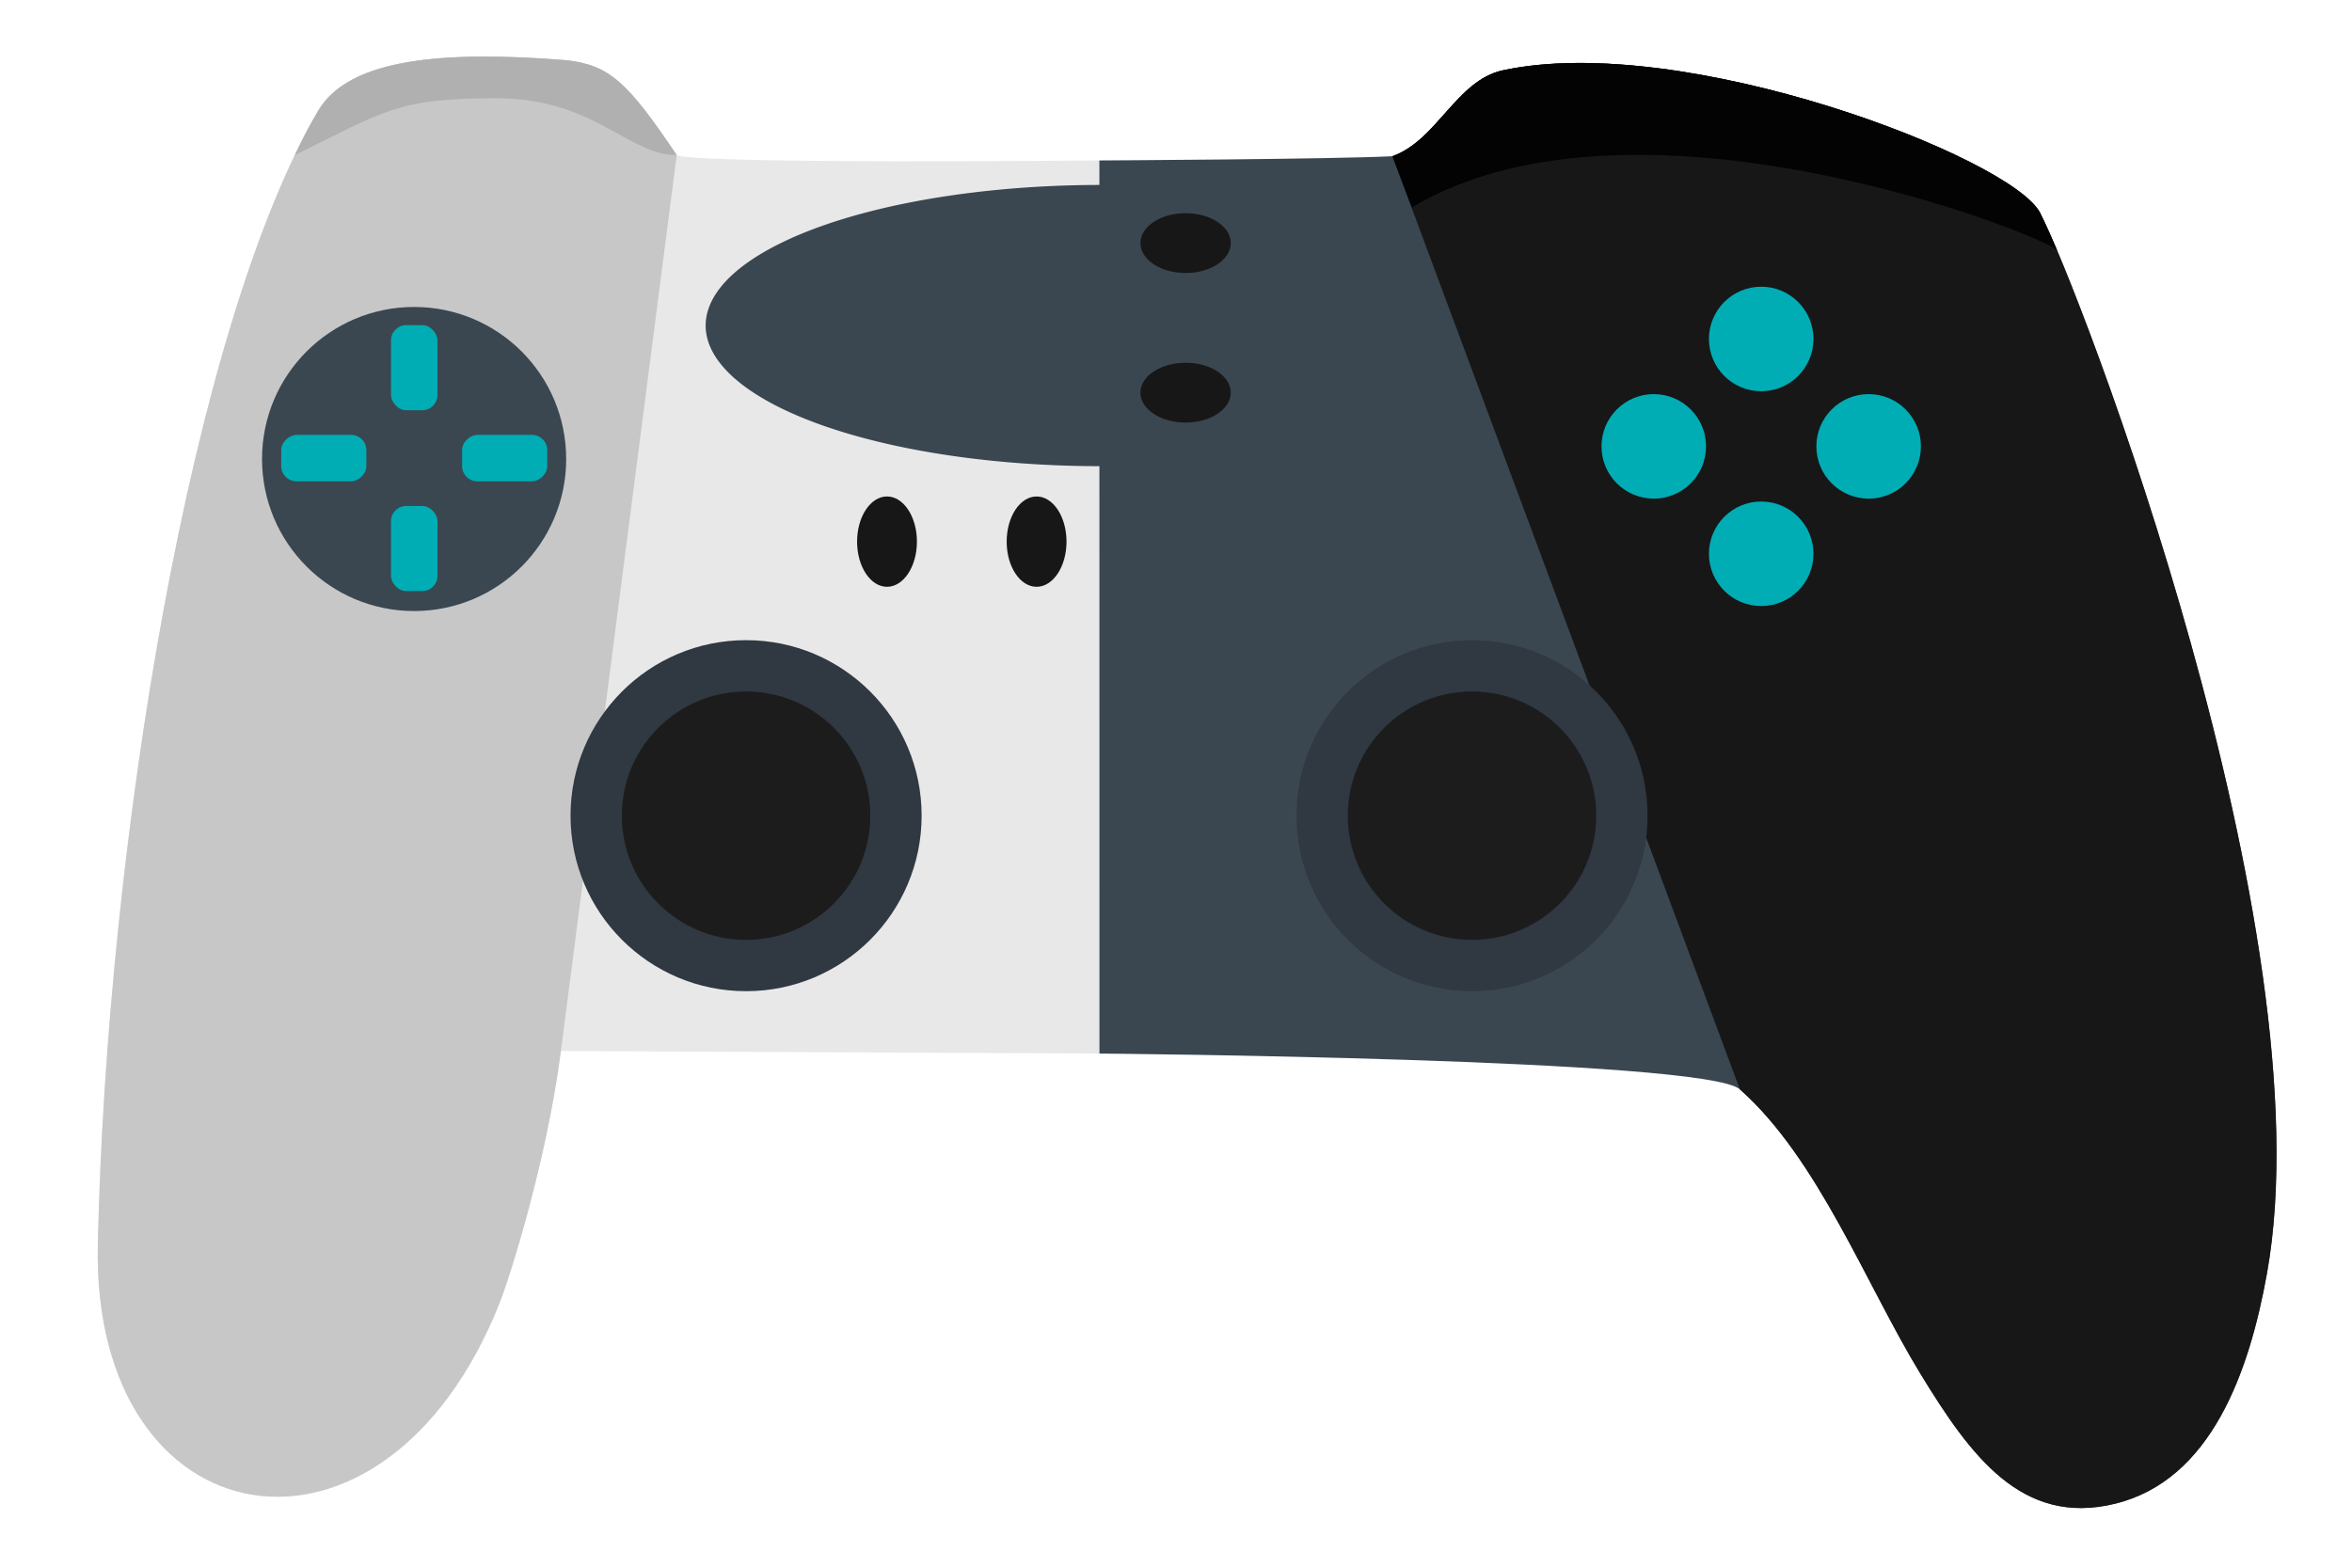 <?xml version="1.0" encoding="UTF-8" standalone="no"?>
<svg
   xmlns:dc="http://purl.org/dc/elements/1.1/"
   xmlns:cc="http://creativecommons.org/ns#"
   xmlns:rdf="http://www.w3.org/1999/02/22-rdf-syntax-ns#"
   xmlns:svg="http://www.w3.org/2000/svg"
   xmlns="http://www.w3.org/2000/svg"
   xmlns:sodipodi="http://sodipodi.sourceforge.net/DTD/sodipodi-0.dtd"
   xmlns:inkscape="http://www.inkscape.org/namespaces/inkscape"
   sodipodi:docname="gamer.svg"
   inkscape:version="1.0 (4035a4fb49, 2020-05-01)"
   id="svg8"
   version="1.1"
   viewBox="0 0 300 200"
   height="200mm"
   width="300mm"
   inkscape:export-filename="S:\Dev\Websites\andrewpodratcom-angular\RAW\design.png"
   inkscape:export-xdpi="21.674667"
   inkscape:export-ydpi="21.674667">
  <defs
     id="defs2" />
  <sodipodi:namedview
     inkscape:window-maximized="1"
     inkscape:window-y="-8"
     inkscape:window-x="1912"
     inkscape:window-height="1017"
     inkscape:window-width="2560"
     inkscape:snap-global="false"
     showgrid="false"
     inkscape:document-rotation="0"
     inkscape:current-layer="layer1"
     inkscape:document-units="mm"
     inkscape:cy="326.58097"
     inkscape:cx="527.32359"
     inkscape:zoom="1"
     inkscape:pageshadow="2"
     inkscape:pageopacity="0.0"
     borderopacity="1.0"
     bordercolor="#666666"
     pagecolor="#ffffff"
     id="base" />
  <g
     id="layer1"
     inkscape:groupmode="layer"
     inkscape:label="Layer 1">
    <path
       sodipodi:nodetypes="csssssscc"
       id="path885"
       d="m 140.204,134.41 c 0,0 77.259,0.621 81.719,4.567 9.979,8.827 16.11,24.952 23.052,36.322 6.404,10.489 12.928,19.406 24.735,16.558 12.362,-2.982 17.206,-16.914 19.45,-29.431 7.749,-43.232 -23.984,-125.868 -28.963,-135.304 -3.705,-7.022 -45.423,-23.135 -68.517,-18.148 -5.918,1.278 -8.37,8.925 -14.074,10.956 -7.512,0.387 -37.407,0.54 -37.407,0.54"
       style="fill:#3a4750;fill-opacity:1;stroke:none;stroke-width:0.37px;stroke-linecap:butt;stroke-linejoin:miter;stroke-opacity:1" />
    <path
       style="fill:#171717;fill-opacity:1;stroke:none;stroke-width:0.37px;stroke-linecap:butt;stroke-linejoin:miter;stroke-opacity:1"
       d="m 221.923,138.976 c 9.979,8.827 16.11,24.952 23.052,36.322 6.404,10.489 12.928,19.406 24.735,16.558 12.362,-2.982 17.206,-16.914 19.45,-29.431 C 296.91,119.194 265.177,36.558 260.198,27.121 256.493,20.099 214.775,3.986 191.681,8.974 185.763,10.252 183.31,17.898 177.607,19.93"
       id="path868"
       sodipodi:nodetypes="csssssc" />
    <path
       sodipodi:nodetypes="ccssc"
       id="path895"
       d="m 180.09,26.465 c 29.12,-17.416 82.903,4.46 82.335,5.564 0,0 -1.73,-3.965 -2.227,-4.907 -3.705,-7.022 -45.423,-23.135 -68.517,-18.148 -5.918,1.278 -8.37,8.925 -14.074,10.956"
       style="fill:#030303;fill-opacity:1;stroke:none;stroke-width:0.37px;stroke-linecap:butt;stroke-linejoin:miter;stroke-opacity:1" />
    <ellipse
       style="font-variation-settings:normal;opacity:1;vector-effect:none;fill:#171717;fill-opacity:1;fill-rule:evenodd;stroke-width:0.301;stroke-linecap:butt;stroke-linejoin:miter;stroke-miterlimit:4;stroke-dasharray:none;stroke-dashoffset:0;stroke-opacity:1;stop-color:#000000;stop-opacity:1"
       id="path897"
       cx="151.224"
       cy="31.013"
       rx="5.762"
       ry="3.816" />
    <ellipse
       cy="50.093"
       cx="151.224"
       id="circle901"
       style="font-variation-settings:normal;opacity:1;vector-effect:none;fill:#171717;fill-opacity:1;fill-rule:evenodd;stroke-width:0.301;stroke-linecap:butt;stroke-linejoin:miter;stroke-miterlimit:4;stroke-dasharray:none;stroke-dashoffset:0;stroke-opacity:1;stop-color:#000000;stop-opacity:1"
       rx="5.762"
       ry="3.816" />
    <circle
       style="font-variation-settings:normal;opacity:1;vector-effect:none;fill:#303841;fill-opacity:1;fill-rule:evenodd;stroke-width:0.277;stroke-linecap:butt;stroke-linejoin:miter;stroke-miterlimit:4;stroke-dasharray:none;stroke-dashoffset:0;stroke-opacity:1;stop-color:#000000;stop-opacity:1"
       id="path905"
       cx="187.757"
       cy="104.061"
       r="22.391" />
    <circle
       cy="104.061"
       cx="187.757"
       id="circle907"
       style="font-variation-settings:normal;opacity:1;vector-effect:none;fill:#1c1c1c;fill-opacity:1;fill-rule:evenodd;stroke-width:0.196;stroke-linecap:butt;stroke-linejoin:miter;stroke-miterlimit:4;stroke-dasharray:none;stroke-dashoffset:0;stroke-opacity:1;stop-color:#000000;stop-opacity:1"
       r="15.844" />
    <circle
       style="font-variation-settings:normal;opacity:1;vector-effect:none;fill:#00adb5;fill-opacity:1;fill-rule:evenodd;stroke-width:0.29;stroke-linecap:butt;stroke-linejoin:miter;stroke-miterlimit:4;stroke-dasharray:none;stroke-dashoffset:0;stroke-opacity:1;stop-color:#000000;stop-opacity:1"
       id="path887"
       cx="224.643"
       cy="43.244"
       r="6.667" />
    <circle
       cy="70.651"
       cx="224.643"
       id="circle889"
       style="font-variation-settings:normal;opacity:1;vector-effect:none;fill:#00adb5;fill-opacity:1;fill-rule:evenodd;stroke-width:0.29;stroke-linecap:butt;stroke-linejoin:miter;stroke-miterlimit:4;stroke-dasharray:none;stroke-dashoffset:0;stroke-opacity:1;stop-color:#000000;stop-opacity:1"
       r="6.667" />
    <circle
       cy="210.94"
       cx="-56.947"
       id="circle891"
       style="font-variation-settings:normal;opacity:1;vector-effect:none;fill:#00adb5;fill-opacity:1;fill-rule:evenodd;stroke-width:0.29;stroke-linecap:butt;stroke-linejoin:miter;stroke-miterlimit:4;stroke-dasharray:none;stroke-dashoffset:0;stroke-opacity:1;stop-color:#000000;stop-opacity:1"
       transform="rotate(-90)"
       r="6.667" />
    <circle
       style="font-variation-settings:normal;opacity:1;vector-effect:none;fill:#00adb5;fill-opacity:1;fill-rule:evenodd;stroke-width:0.29;stroke-linecap:butt;stroke-linejoin:miter;stroke-miterlimit:4;stroke-dasharray:none;stroke-dashoffset:0;stroke-opacity:1;stop-color:#000000;stop-opacity:1"
       id="circle893"
       cx="-56.947"
       cy="238.347"
       transform="rotate(-90)"
       r="6.667" />
  </g>
  <g
     inkscape:groupmode="layer"
     id="layer2"
     inkscape:label="Layer 2">
    <path
       style="fill:#e8e8e8;fill-opacity:1;stroke:none;stroke-width:0.37px;stroke-linecap:butt;stroke-linejoin:miter;stroke-opacity:1"
       d="m 140.198,20.466 c 0,0 -51.317,0.514 -53.881,-0.677 C 80.025,10.429 77.712,8.282 72.169,7.674 56.506,6.444 44.491,7.433 40.56,14.17 24.319,42.005 13.601,107.987 12.478,158.75 c -0.841,37.994 36.422,44.692 51.224,7.534 1.327,-3.33 6.02,-18.148 7.844,-32.199 l 68.659,0.322"
       id="path871"
       sodipodi:nodetypes="cccssscc" />
    <path
       sodipodi:nodetypes="ccsssc"
       id="path921"
       d="M 86.317,19.789 C 80.025,10.429 77.712,8.282 72.169,7.674 56.506,6.444 44.491,7.433 40.56,14.17 24.319,42.005 13.601,107.987 12.478,158.75 c -0.841,37.994 36.422,44.692 51.224,7.534 1.327,-3.33 6.02,-18.148 7.844,-32.199"
       style="fill:#c7c7c7;fill-opacity:1;stroke:none;stroke-width:0.37px;stroke-linecap:butt;stroke-linejoin:miter;stroke-opacity:1" />
    <circle
       cy="104.061"
       cx="95.163"
       id="circle909"
       style="font-variation-settings:normal;opacity:1;vector-effect:none;fill:#303841;fill-opacity:1;fill-rule:evenodd;stroke-width:0.277;stroke-linecap:butt;stroke-linejoin:miter;stroke-miterlimit:4;stroke-dasharray:none;stroke-dashoffset:0;stroke-opacity:1;stop-color:#000000;stop-opacity:1"
       r="22.391" />
    <circle
       style="font-variation-settings:normal;opacity:1;vector-effect:none;fill:#1c1c1c;fill-opacity:1;fill-rule:evenodd;stroke-width:0.196;stroke-linecap:butt;stroke-linejoin:miter;stroke-miterlimit:4;stroke-dasharray:none;stroke-dashoffset:0;stroke-opacity:1;stop-color:#000000;stop-opacity:1"
       id="circle911"
       cx="95.163"
       cy="104.061"
       r="15.844" />
    <path
       sodipodi:nodetypes="cccczc"
       id="path919"
       d="M 86.317,19.789 C 80.025,10.429 77.712,8.282 72.169,7.674 56.506,6.444 44.491,7.433 40.56,14.17 c -0.952,1.652 -1.512,2.553 -2.961,5.622 11.549,-5.672 13.051,-7.247 25.63,-7.261 12.58,-0.014 16.862,7.261 23.087,7.258 z"
       style="fill:#b0b0b0;fill-opacity:1;stroke:none;stroke-width:0.37px;stroke-linecap:butt;stroke-linejoin:miter;stroke-opacity:1" />
    <ellipse
       ry="3.816"
       rx="5.762"
       style="font-variation-settings:normal;opacity:1;vector-effect:none;fill:#171717;fill-opacity:1;fill-rule:evenodd;stroke-width:0.301;stroke-linecap:butt;stroke-linejoin:miter;stroke-miterlimit:4;stroke-dasharray:none;stroke-dashoffset:0;stroke-opacity:1;stop-color:#000000;stop-opacity:1"
       id="ellipse925"
       cx="-69.099"
       cy="132.218"
       transform="rotate(-90)" />
    <ellipse
       ry="3.816"
       rx="5.762"
       cy="113.138"
       cx="-69.099"
       id="ellipse923"
       style="font-variation-settings:normal;opacity:1;vector-effect:none;fill:#171717;fill-opacity:1;fill-rule:evenodd;stroke-width:0.301;stroke-linecap:butt;stroke-linejoin:miter;stroke-miterlimit:4;stroke-dasharray:none;stroke-dashoffset:0;stroke-opacity:1;stop-color:#000000;stop-opacity:1"
       transform="rotate(-90)" />
    <path
       style="font-variation-settings:normal;opacity:1;vector-effect:none;fill:#3a4750;fill-opacity:1;fill-rule:evenodd;stroke-width:0.621;stroke-linecap:butt;stroke-linejoin:miter;stroke-miterlimit:4;stroke-dasharray:none;stroke-dashoffset:0;stroke-opacity:1;stop-color:#000000;stop-opacity:1"
       id="path929"
       sodipodi:type="arc"
       sodipodi:cx="41.534985"
       sodipodi:cy="-140.42101"
       sodipodi:rx="17.939293"
       sodipodi:ry="50.413345"
       sodipodi:start="0"
       sodipodi:end="3.1415927"
       sodipodi:arc-type="slice"
       d="m 59.474,-140.421 a 17.939,50.413 0 0 1 -8.97,43.659 17.939,50.413 0 0 1 -17.939,-10e-7 17.939,50.413 0 0 1 -8.97,-43.659 h 17.939 z"
       transform="rotate(90)" />
    <circle
       style="font-variation-settings:normal;opacity:1;vector-effect:none;fill:#3a4750;fill-opacity:1;fill-rule:evenodd;stroke-width:0.563;stroke-linecap:butt;stroke-linejoin:miter;stroke-miterlimit:4;stroke-dasharray:none;stroke-dashoffset:0;stroke-opacity:1;stop-color:#000000;stop-opacity:1"
       id="path938"
       cx="52.82"
       cy="58.558"
       r="19.397" />
    <rect
       style="fill:#00adb5;fill-opacity:1;stroke:none;stroke-width:7.286;stroke-linecap:square;stroke-linejoin:round"
       id="rect940"
       width="5.922"
       height="10.859"
       x="49.875"
       y="41.478"
       ry="1.939" />
    <rect
       ry="1.939"
       y="64.551"
       x="49.875"
       height="10.859"
       width="5.922"
       id="rect948"
       style="fill:#00adb5;fill-opacity:1;stroke:none;stroke-width:7.286;stroke-linecap:square;stroke-linejoin:round" />
    <rect
       ry="1.939"
       y="35.869"
       x="-61.405"
       height="10.859"
       width="5.922"
       id="rect950"
       style="fill:#00adb5;fill-opacity:1;stroke:none;stroke-width:7.286;stroke-linecap:square;stroke-linejoin:round"
       transform="rotate(-90)" />
    <rect
       style="fill:#00adb5;fill-opacity:1;stroke:none;stroke-width:7.286;stroke-linecap:square;stroke-linejoin:round"
       id="rect952"
       width="5.922"
       height="10.859"
       x="-61.405"
       y="58.943"
       ry="1.939"
       transform="rotate(-90)" />
  </g>
</svg>
